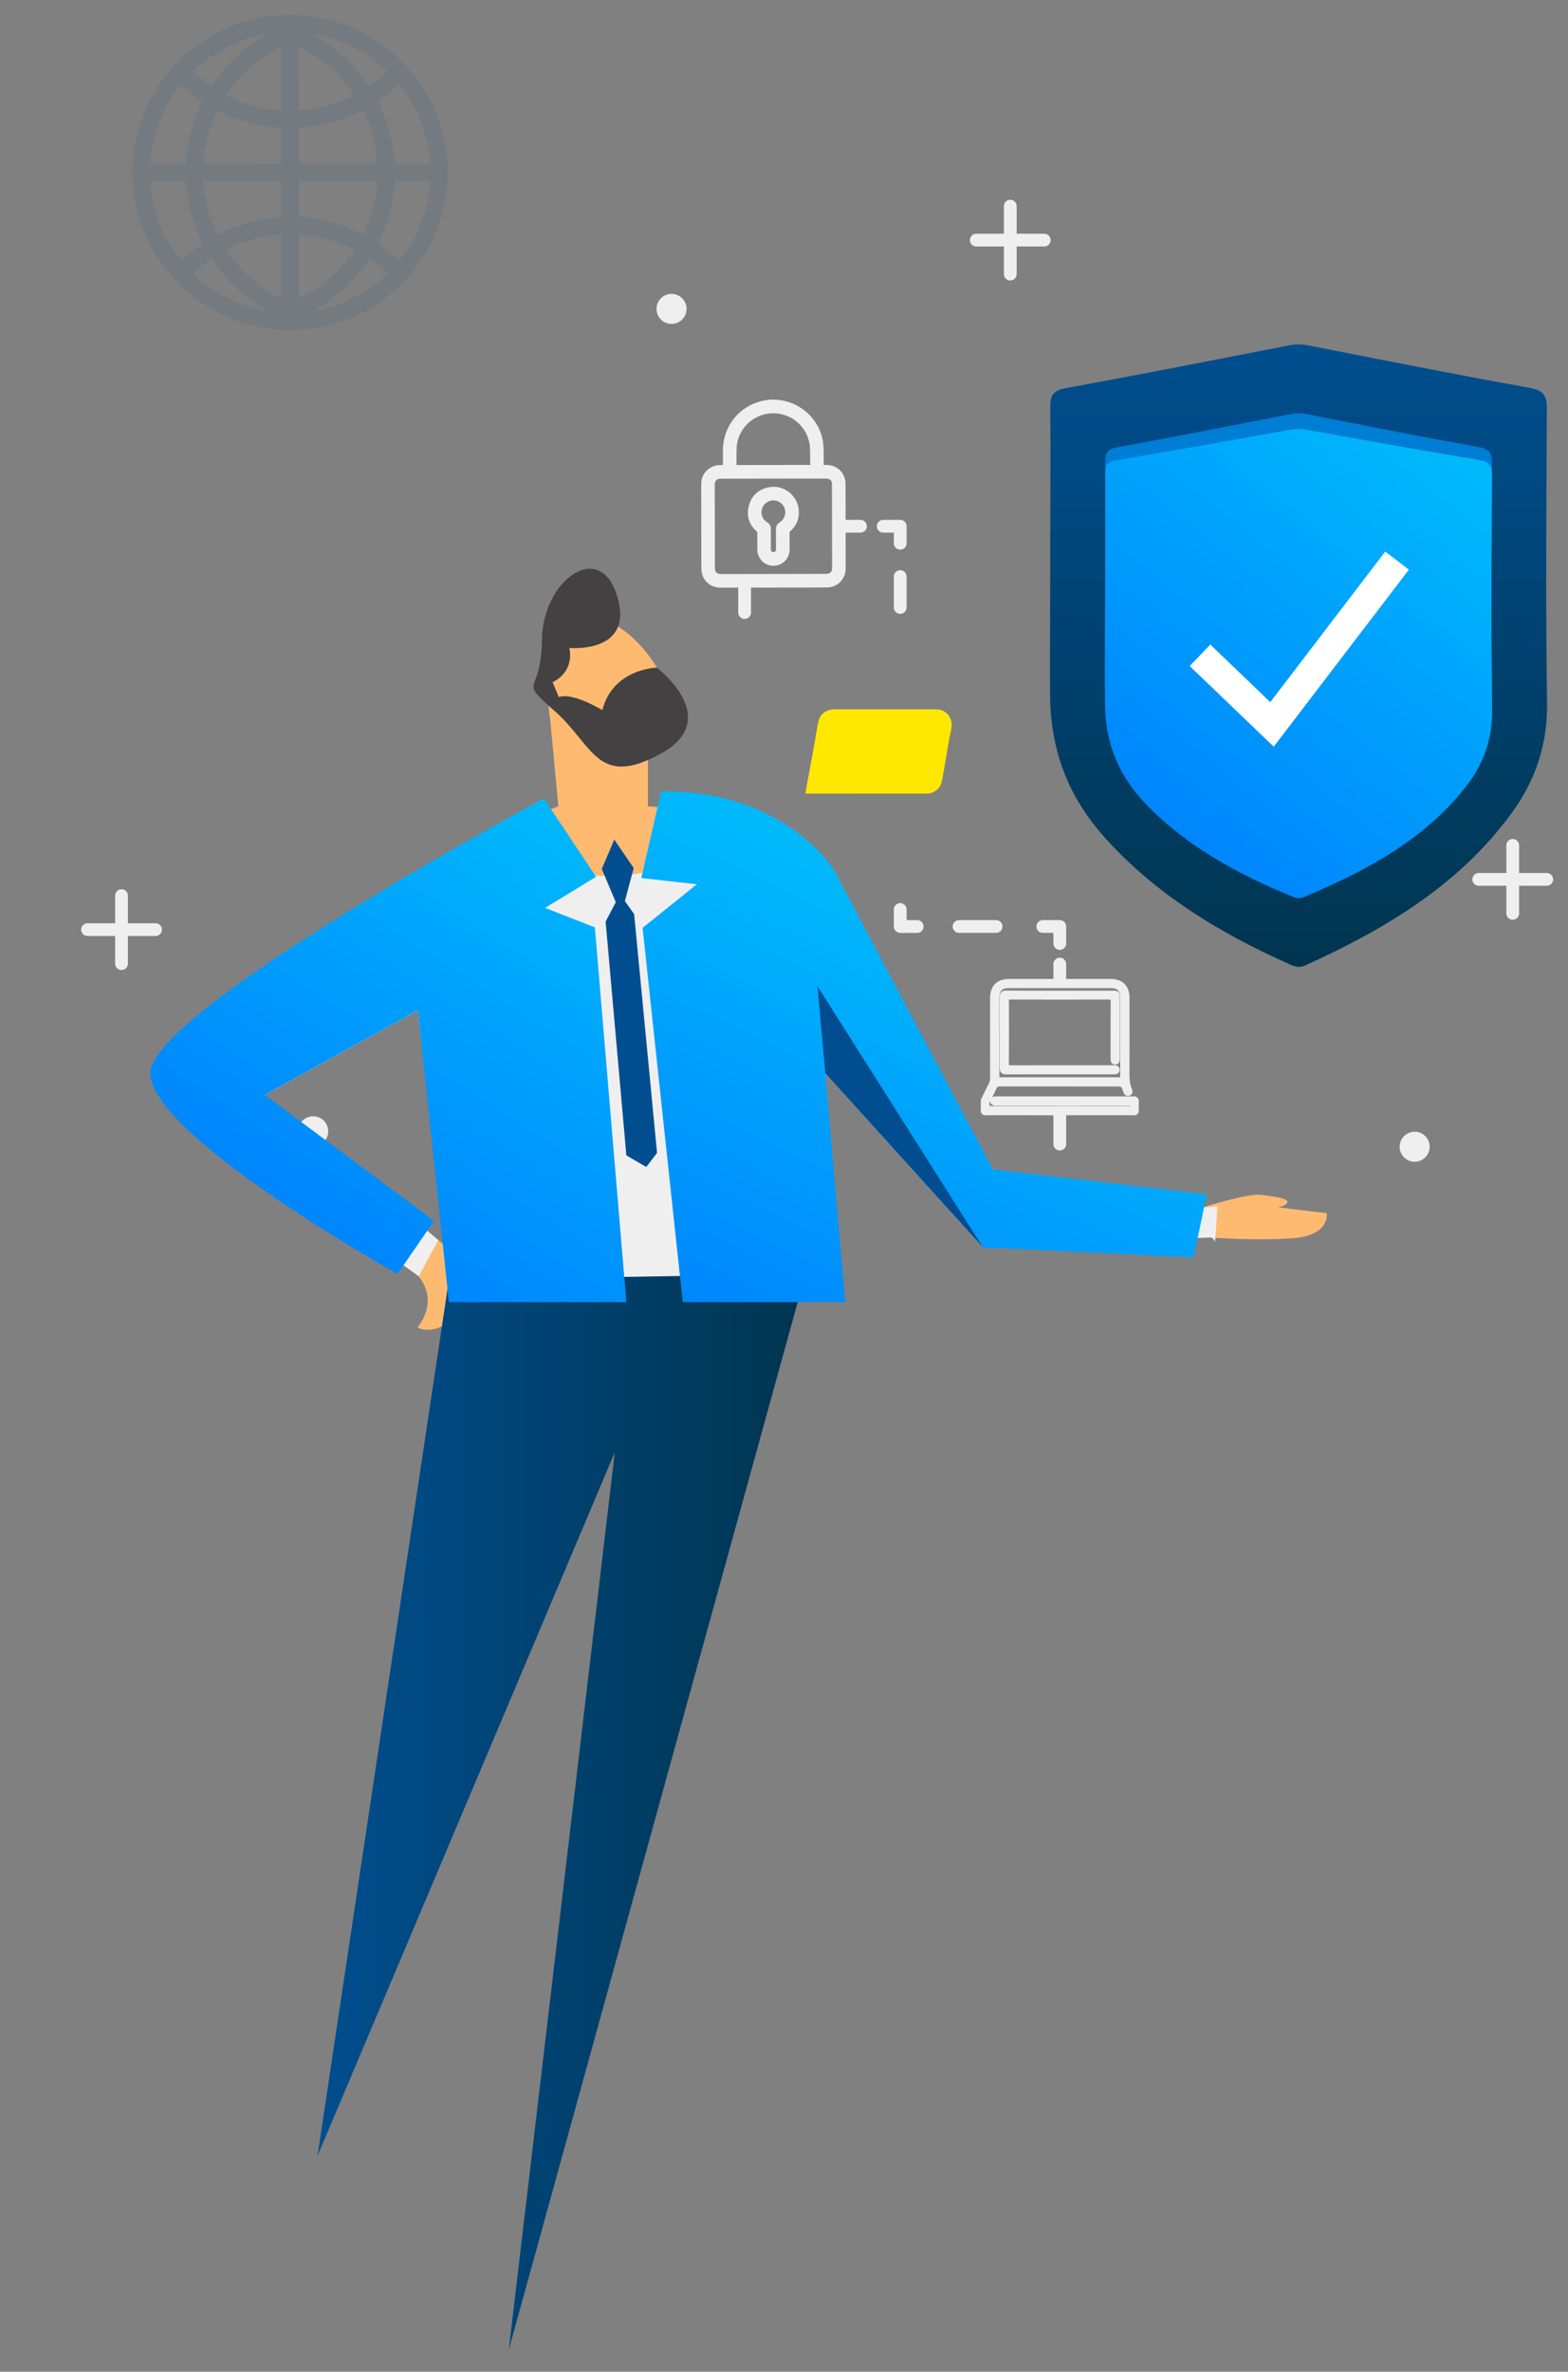 <?xml version="1.0" encoding="utf-8"?>
<svg width="254px" height="384px" viewBox="0 0 254 384" version="1.1" xmlns:xlink="http://www.w3.org/1999/xlink" xmlns="http://www.w3.org/2000/svg">
  <rect x="0" y="0" width="254" height="384" fill="#808080" stroke="none"/>
  <desc>Created with Lunacy</desc>
  <defs>
    <linearGradient x1="0.5" y1="3.60805666E-06" x2="0.5" y2="1" id="gradient_1">
      <stop offset="0" stop-color="#004E8F" />
      <stop offset="1" stop-color="#00354F" />
    </linearGradient>
    <linearGradient x1="0.178" y1="0.858" x2="0.768" y2="-0.035" id="gradient_2">
      <stop offset="0" stop-color="#0086FD" />
      <stop offset="1" stop-color="#00B9FB" />
    </linearGradient>
    <linearGradient x1="-7.498441E-07" y1="0.5" x2="1" y2="0.5" id="gradient_3">
      <stop offset="0" stop-color="#004E8F" />
      <stop offset="1" stop-color="#00354F" />
    </linearGradient>
    <linearGradient x1="0.424" y1="0.892" x2="0.933" y2="0.058" id="gradient_4">
      <stop offset="0" stop-color="#0086FD" />
      <stop offset="1" stop-color="#00B9FB" />
    </linearGradient>
    <linearGradient x1="0.185" y1="1.071" x2="0.596" y2="0.283" id="gradient_5">
      <stop offset="0" stop-color="#0086FD" />
      <stop offset="1" stop-color="#00B9FB" />
    </linearGradient>
  </defs>
  <g id="Group-118" transform="translate(2.41 2.41)">
    <path d="M57.682 0L57.682 26.123L0 26.123" transform="translate(60.526 91.77)" id="Stroke-1" fill="none" stroke="#EFEFEF" stroke-width="2.066" stroke-linecap="round" stroke-linejoin="round" stroke-dasharray="5,508508 5,508508" />
    <path d="M0 51.348L0 68.643L38.676 68.647L38.676 0" transform="translate(169.264 126.479)" id="Stroke-2" fill="none" stroke="#EFEFEF" stroke-width="2.066" stroke-linecap="round" stroke-linejoin="round" stroke-dasharray="5,508508 5,508508" />
    <path d="M0 0L2.754 0" transform="translate(134.228 82.798)" id="Stroke-3" fill="none" stroke="#EFEFEF" stroke-width="2.066" stroke-linecap="round" stroke-linejoin="round" />
    <path d="M0 0L2.754 0L2.754 2.753" transform="translate(140.661 82.798)" id="Stroke-4" fill="none" stroke="#EFEFEF" stroke-width="2.066" stroke-linecap="round" stroke-linejoin="round" />
    <path d="M0 0L0 28.313L0 51.21" transform="translate(143.416 90.941)" id="Stroke-5" fill="none" stroke="#EFEFEF" stroke-width="2.066" stroke-linecap="round" stroke-linejoin="round" stroke-dasharray="5,393518 5,393518" />
    <path d="M0 0L0 2.753L2.754 2.753" transform="translate(143.416 144.847)" id="Stroke-6" fill="none" stroke="#EFEFEF" stroke-width="2.066" stroke-linecap="round" stroke-linejoin="round" />
    <path d="M0 0L10.17 0" transform="translate(152.95 147.599)" id="Stroke-7" fill="none" stroke="#EFEFEF" stroke-width="2.066" stroke-linecap="round" stroke-linejoin="round" stroke-dasharray="6,779596 6,779596" />
    <path d="M0 0L2.754 0L2.754 2.753" transform="translate(166.509 147.599)" id="Stroke-8" fill="none" stroke="#EFEFEF" stroke-width="2.066" stroke-linecap="round" stroke-linejoin="round" />
    <path d="M0 0L0 2.753" transform="translate(169.264 153.681)" id="Stroke-9" fill="none" stroke="#EFEFEF" stroke-width="2.066" stroke-linecap="round" stroke-linejoin="round" />
    <path d="M44.363 8.326C48.673 13.034 51.062 19.072 51.069 25.494C51.076 34.047 46.829 41.994 39.704 46.752C37.083 48.503 34.189 49.738 31.151 50.419C30.644 50.533 30.13 50.622 29.616 50.706C29.515 50.721 29.417 50.746 29.316 50.76C28.08 50.944 26.826 51.038 25.559 51.039C24.728 51.04 23.901 50.996 23.08 50.916C23.017 50.91 22.953 50.907 22.889 50.9C22.161 50.823 21.441 50.709 20.723 50.571C20.562 50.54 20.399 50.512 20.238 50.478C19.61 50.344 18.993 50.18 18.379 50C18.178 49.943 17.977 49.889 17.778 49.825C17.182 49.635 16.597 49.416 16.017 49.182C15.814 49.1 15.612 49.023 15.412 48.936C14.823 48.682 14.248 48.401 13.683 48.104C13.522 48.02 13.363 47.937 13.205 47.85C12.604 47.519 12.016 47.161 11.441 46.78C11.349 46.719 11.254 46.657 11.162 46.593C10.544 46.173 9.945 45.727 9.365 45.252C9.334 45.227 9.305 45.202 9.275 45.178C8.398 44.455 7.561 43.676 6.782 42.834C6.735 42.783 6.713 42.718 6.676 42.661C2.55 38.133 0.007 32.138 8.35573e-06 25.546C-0.007 16.991 4.242 9.044 11.365 4.285C15.557 1.486 20.448 0.005 25.507 0L25.535 0C26.296 0 27.056 0.041 27.81 0.109C27.922 0.118 28.036 0.125 28.147 0.136C28.788 0.202 29.424 0.301 30.056 0.414C30.361 0.469 30.666 0.528 30.968 0.595C31.422 0.694 31.873 0.806 32.321 0.93C32.861 1.078 33.393 1.25 33.921 1.431C34.158 1.515 34.397 1.595 34.631 1.685C35.271 1.929 35.897 2.204 36.517 2.499C36.667 2.57 36.818 2.637 36.968 2.711C37.327 2.892 37.684 3.081 38.036 3.279C38.455 3.514 38.867 3.761 39.273 4.02C39.545 4.195 39.815 4.376 40.083 4.562C40.554 4.888 41.015 5.229 41.465 5.587C41.635 5.724 41.801 5.864 41.968 6.005C42.48 6.435 42.979 6.882 43.458 7.354C43.494 7.389 43.534 7.42 43.572 7.455C43.637 7.522 43.693 7.595 43.758 7.662C43.934 7.841 44.114 8.017 44.286 8.203C44.32 8.241 44.334 8.287 44.363 8.326ZM39.704 7.747C40.103 8.063 40.479 8.409 40.857 8.753C41.005 8.889 41.16 9.019 41.306 9.159C40.374 10.063 39.359 10.863 38.295 11.586C35.999 8.079 32.858 5.135 29.097 3.093C32.858 3.695 36.423 5.222 39.438 7.55C39.526 7.619 39.619 7.678 39.704 7.747ZM13.136 6.466C12.551 6.846 11.985 7.257 11.434 7.691C11.382 7.732 11.331 7.775 11.28 7.816C10.743 8.248 10.22 8.701 9.723 9.182C10.65 10.077 11.662 10.872 12.718 11.591C14.579 8.738 17.011 6.237 19.939 4.283C20.576 3.857 21.237 3.468 21.909 3.102C21.723 3.133 21.535 3.151 21.35 3.185C21.244 3.205 21.138 3.223 21.033 3.244C18.966 3.664 16.969 4.367 15.098 5.331L14.949 5.409C14.336 5.731 13.735 6.079 13.152 6.457C13.147 6.459 13.142 6.463 13.136 6.466ZM26.906 5.09C30.61 6.897 33.699 9.666 35.916 13.018C33.137 14.451 30.069 15.29 26.918 15.488L26.906 5.09ZM15.108 13.027C17.894 14.462 20.97 15.298 24.129 15.492L24.12 5.113C23.214 5.557 22.328 6.038 21.488 6.599C18.907 8.323 16.759 10.52 15.108 13.027ZM42.44 24.11L48.212 24.104C47.919 19.351 46.192 14.877 43.2 11.203C42.123 12.243 40.952 13.186 39.712 14.02C41.288 17.118 42.239 20.544 42.44 24.11ZM7.841 11.234C8.921 12.268 10.087 13.197 11.318 14.018C9.743 17.134 8.806 20.57 8.615 24.142L2.831 24.148C3.116 19.378 4.892 14.88 7.841 11.234ZM26.921 18.293L26.928 24.125L39.654 24.112C39.46 21.05 38.644 18.108 37.308 15.434C34.093 17.117 30.566 18.093 26.921 18.293ZM24.133 18.306L24.139 24.127L11.405 24.14C11.588 21.076 12.394 18.128 13.722 15.443C16.93 17.114 20.481 18.107 24.133 18.306ZM43.229 39.804C42.149 38.77 40.985 37.842 39.752 37.018C41.325 33.904 42.264 30.468 42.455 26.896L48.239 26.89C47.952 31.662 46.178 36.159 43.229 39.804ZM26.936 32.734L26.93 26.911L39.667 26.899C39.484 29.963 38.676 32.91 37.348 35.594C34.14 33.923 30.589 32.931 26.936 32.734ZM24.142 26.913L11.417 26.927C11.611 29.988 12.428 32.931 13.762 35.606C16.977 33.922 20.503 32.948 24.147 32.747L24.142 26.913ZM8.63 26.93L2.862 26.936C3.164 31.801 4.983 36.258 7.881 39.824C8.956 38.79 10.121 37.851 11.358 37.018C9.782 33.922 8.832 30.495 8.63 26.93ZM35.964 38.01C33.176 36.576 30.101 35.74 26.939 35.548L26.949 45.925C27.856 45.482 28.743 44.999 29.584 44.438C32.163 42.716 34.312 40.518 35.964 38.01ZM24.151 35.55L24.16 45.949C20.459 44.142 17.371 41.372 15.154 38.02C17.933 36.587 21 35.75 24.151 35.55ZM38.146 44.438C38.681 44.081 39.196 43.697 39.699 43.297C39.772 43.238 39.844 43.179 39.917 43.12C40.409 42.717 40.89 42.298 41.349 41.854C40.419 40.96 39.409 40.166 38.352 39.448C36.491 42.3 34.06 44.799 31.134 46.754L31.132 46.754C30.476 47.193 29.794 47.593 29.101 47.968C32.327 47.459 35.406 46.268 38.146 44.438ZM21.154 47.822C20.594 47.711 20.043 47.566 19.495 47.414C19.343 47.372 19.187 47.341 19.035 47.296C18.495 47.135 17.965 46.94 17.439 46.739C17.281 46.678 17.12 46.629 16.965 46.565C16.492 46.373 16.033 46.15 15.574 45.926C15.368 45.824 15.155 45.734 14.951 45.626C14.572 45.427 14.207 45.202 13.839 44.981C13.567 44.816 13.289 44.661 13.025 44.486C12.741 44.301 12.473 44.094 12.197 43.894C11.867 43.654 11.533 43.42 11.216 43.163C11.014 42.998 10.823 42.818 10.625 42.647C10.335 42.394 10.049 42.138 9.772 41.872C10.702 40.972 11.713 40.173 12.774 39.452C15.073 42.959 18.214 45.904 21.976 47.947C21.947 47.942 21.918 47.938 21.893 47.934C21.646 47.895 21.395 47.868 21.154 47.822Z" transform="translate(19.057 0)" id="Fill-10" fill="#004C8B" fill-opacity="0.1" fill-rule="evenodd" stroke="none" />
    <g id="Group-14" transform="translate(41.314 66.826)">
      <path d="M6.744 6.41L0 6.41L5.457 10.373L3.373 16.784L8.83 12.822L14.286 16.784L12.201 10.373L17.657 6.41L10.914 6.41L8.83 0L6.744 6.41Z" transform="translate(0.614 0.374)" id="Fill-12" fill="none" stroke="none" />
    </g>
    <g id="Group-17" transform="translate(41.314 151.473)">
      <path d="M8.828 3.962L3.371 0L5.457 6.41L0 10.374L6.744 10.374L8.828 16.783L10.913 10.374L17.657 10.374L12.201 6.41L14.284 0L8.828 3.962Z" transform="translate(0.581 0.332)" id="Fill-15" fill="none" stroke="none" />
    </g>
    <g id="Group-20" transform="translate(84.005 108.805)">
      <path d="M6.415 5.454L0 3.37L3.965 8.825L0 14.278L6.415 12.195L10.378 17.648L10.378 10.907L16.791 8.825L10.378 6.741L10.378 0L6.415 5.454Z" transform="translate(0.664 0.281)" id="Fill-18" fill="none" stroke="none" />
    </g>
    <g id="Group-23" transform="translate(0 108.805)">
      <path d="M6.415 6.741L0 8.823L6.415 10.907L6.415 17.648L10.378 12.194L16.793 14.277L12.827 8.823L16.793 3.37L10.378 5.453L6.415 0L6.415 6.741Z" transform="translate(0.019 0.248)" id="Fill-21" fill="none" stroke="none" />
    </g>
    <g id="Group-26" transform="translate(70.233 79.902)">
      <path d="M6.01 6.659L0 9.719L6.665 10.773L7.718 17.43L10.781 11.425L17.442 12.479L12.672 7.714L15.733 1.707L9.725 4.767L4.956 0L6.01 6.659Z" transform="translate(0.651 0.451)" id="Fill-24" fill="none" stroke="none" />
    </g>
    <g id="Group-29" transform="translate(13.083 137.709)">
      <path d="M6.661 6.006L0 4.952L4.77 9.718L1.709 15.724L7.717 12.664L12.487 17.431L11.431 10.774L17.441 7.712L10.778 6.659L9.725 0L6.661 6.006Z" transform="translate(0.072 0.295)" id="Fill-27" fill="none" stroke="none" />
    </g>
    <g id="Group-32" transform="translate(70.233 137.709)">
      <path d="M6.661 6.658L0 7.711L6.01 10.771L4.955 17.43L9.725 12.662L15.733 15.723L12.672 9.717L17.44 4.95L10.778 6.004L7.717 0L6.661 6.658Z" transform="translate(0.627 0.32)" id="Fill-30" fill="none" stroke="none" />
    </g>
    <g id="Group-35" transform="translate(13.083 79.902)">
      <path d="M7.717 4.765L1.706 1.706L4.767 7.712L0 12.479L6.661 11.423L9.722 17.43L10.777 10.772L17.439 9.717L11.429 6.658L12.484 0L7.717 4.765Z" transform="translate(0.098 0.428)" id="Fill-33" fill="none" stroke="none" />
    </g>
    <g id="Group-57" transform="translate(110.859 62.009)">
      <path d="M19.945 10.575L19.157 10.575L19.157 10.356C19.156 10.069 19.157 9.783 19.159 9.496C19.161 8.941 19.164 8.386 19.146 7.835C19.132 7.308 19.094 6.782 18.995 6.268C18.217 2.165 14.123 -0.623 10 0.12C6.201 0.806 3.518 4.018 3.523 7.869C3.523 8.713 3.525 9.552 3.525 10.389L3.525 10.601C3.436 10.601 3.349 10.601 3.264 10.601C3.098 10.601 2.939 10.602 2.782 10.601C2.365 10.592 1.958 10.658 1.584 10.844C0.538 11.358 0 12.198 0 13.361C0.003 17.916 0.01 22.471 0.023 27.025C0.023 27.243 0.048 27.476 0.1 27.688C0.395 28.932 1.478 29.759 2.801 29.755C6.392 29.752 9.992 29.747 13.581 29.741C15.713 29.736 17.843 29.735 19.973 29.728C21.533 29.722 22.718 28.542 22.718 26.991C22.712 22.437 22.705 17.874 22.698 13.314C22.692 11.747 21.512 10.577 19.945 10.575ZM17.643 10.492C17.641 10.515 17.638 10.541 17.638 10.572C13.432 10.575 9.245 10.584 5.054 10.59C5.047 10.55 5.036 10.514 5.035 10.478C5.035 10.184 5.033 9.89 5.03 9.596L5.03 9.596C5.024 8.875 5.018 8.152 5.054 7.433C5.193 4.567 7.356 2.139 10.186 1.626C13.479 1.033 16.633 3.043 17.445 6.279C17.562 6.751 17.617 7.243 17.634 7.729C17.657 8.338 17.654 8.948 17.65 9.556L17.65 9.557C17.648 9.843 17.647 10.128 17.648 10.413C17.649 10.441 17.646 10.465 17.643 10.492ZM11.334 12.1C8.493 12.108 5.646 12.109 2.801 12.114C1.992 12.114 1.508 12.605 1.508 13.412C1.516 17.919 1.522 22.427 1.529 26.932C1.53 27.762 2.017 28.243 2.853 28.243C8.5 28.232 14.145 28.224 19.794 28.213C19.867 28.213 19.939 28.213 20.011 28.21C20.695 28.2 21.208 27.69 21.208 27.01C21.2 22.432 21.193 17.854 21.182 13.277C21.182 12.811 20.971 12.439 20.549 12.234C20.348 12.136 20.099 12.093 19.869 12.093C18.005 12.09 16.14 12.093 14.276 12.096L14.276 12.096C13.295 12.098 12.314 12.099 11.334 12.1Z" transform="translate(0.661 0.629)" id="Fill-39" fill="#EFEFEF" fill-rule="evenodd" stroke="none" />
      <path d="M19.945 10.575L19.157 10.575L19.157 10.356C19.156 10.069 19.157 9.783 19.159 9.496C19.161 8.941 19.164 8.386 19.146 7.835C19.132 7.308 19.094 6.782 18.995 6.268C18.217 2.165 14.123 -0.623 10 0.12C6.201 0.806 3.518 4.018 3.523 7.869C3.523 8.713 3.525 9.552 3.525 10.389L3.525 10.601C3.436 10.601 3.349 10.601 3.264 10.601C3.098 10.601 2.939 10.602 2.782 10.601C2.365 10.592 1.958 10.658 1.584 10.844C0.538 11.358 0 12.198 0 13.361C0.003 17.916 0.01 22.471 0.023 27.025C0.023 27.243 0.048 27.476 0.1 27.688C0.395 28.932 1.478 29.759 2.801 29.755C6.392 29.752 9.992 29.747 13.581 29.741C15.713 29.736 17.843 29.735 19.973 29.728C21.533 29.722 22.718 28.542 22.718 26.991C22.712 22.437 22.705 17.874 22.698 13.314C22.692 11.747 21.512 10.577 19.945 10.575ZM17.643 10.492C17.641 10.515 17.638 10.541 17.638 10.572C13.432 10.575 9.245 10.584 5.054 10.59C5.047 10.55 5.036 10.514 5.035 10.478C5.035 10.184 5.033 9.89 5.03 9.596L5.03 9.596C5.024 8.875 5.018 8.152 5.054 7.433C5.193 4.567 7.356 2.139 10.186 1.626C13.479 1.033 16.633 3.043 17.445 6.279C17.562 6.751 17.617 7.243 17.634 7.729C17.657 8.338 17.654 8.948 17.65 9.556L17.65 9.557C17.648 9.843 17.647 10.128 17.648 10.413C17.649 10.441 17.646 10.465 17.643 10.492ZM11.334 12.1C8.493 12.108 5.646 12.109 2.801 12.114C1.992 12.114 1.508 12.605 1.508 13.412C1.516 17.919 1.522 22.427 1.529 26.932C1.53 27.762 2.017 28.243 2.853 28.243C8.5 28.232 14.145 28.224 19.794 28.213C19.867 28.213 19.939 28.213 20.011 28.21C20.695 28.2 21.208 27.69 21.208 27.01C21.2 22.432 21.193 17.854 21.182 13.277C21.182 12.811 20.971 12.439 20.549 12.234C20.348 12.136 20.099 12.093 19.869 12.093C18.005 12.09 16.14 12.093 14.276 12.096L14.276 12.096C13.295 12.098 12.314 12.099 11.334 12.1Z" transform="translate(0.661 0.629)" id="Stroke-41" fill="none" fill-rule="evenodd" stroke="#EFEFEF" stroke-width="0.689" />
      <path d="M1.528 8.198C1.527 8.3 1.527 8.403 1.527 8.506C1.529 8.708 1.529 8.911 1.528 9.114C1.528 9.352 1.528 9.591 1.531 9.831C1.551 11.301 2.859 12.354 4.286 12.051C5.335 11.827 6.067 10.909 6.07 9.808C6.073 9.133 6.07 8.459 6.067 7.786C6.066 7.516 6.065 7.247 6.064 6.977C6.064 6.861 6.094 6.782 6.189 6.7C7.249 5.794 7.708 4.648 7.535 3.265C7.274 1.191 5.263 -0.309 3.211 0.055C1.628 0.339 0.56 1.264 0.147 2.813C-0.264 4.352 0.199 5.671 1.407 6.723C1.466 6.781 1.517 6.88 1.52 6.963C1.529 7.376 1.528 7.787 1.528 8.198ZM3.039 9.82L3.039 8.098C3.039 7.92 3.038 7.742 3.037 7.565C3.034 7.21 3.031 6.855 3.039 6.502C3.046 6.144 2.904 5.897 2.6 5.709C1.687 5.153 1.299 4.051 1.647 3.041C1.987 2.05 2.98 1.423 4.03 1.527C4.977 1.628 5.784 2.337 5.999 3.258C6.224 4.206 5.832 5.184 5.008 5.696C4.684 5.897 4.545 6.156 4.551 6.532C4.562 7.623 4.562 8.709 4.558 9.794C4.555 10.332 4.097 10.7 3.599 10.562C3.268 10.47 3.046 10.18 3.039 9.82Z" transform="translate(8.223 14.737)" id="Fill-43" fill="#EFEFEF" fill-rule="evenodd" stroke="none" />
      <path d="M1.528 8.198C1.527 8.3 1.527 8.403 1.527 8.506C1.529 8.708 1.529 8.911 1.528 9.114C1.528 9.352 1.528 9.591 1.531 9.831C1.551 11.301 2.859 12.354 4.286 12.051C5.335 11.827 6.067 10.909 6.07 9.808C6.073 9.133 6.07 8.459 6.067 7.786C6.066 7.516 6.065 7.247 6.064 6.977C6.064 6.861 6.094 6.782 6.189 6.7C7.249 5.794 7.708 4.648 7.535 3.265C7.274 1.191 5.263 -0.309 3.211 0.055C1.628 0.339 0.56 1.264 0.147 2.813C-0.264 4.352 0.199 5.671 1.407 6.723C1.466 6.781 1.517 6.88 1.52 6.963C1.529 7.376 1.528 7.787 1.528 8.198ZM3.039 9.82L3.039 8.098C3.039 7.92 3.038 7.742 3.037 7.565C3.034 7.21 3.031 6.855 3.039 6.502C3.046 6.144 2.904 5.897 2.6 5.709C1.687 5.153 1.299 4.051 1.647 3.041C1.987 2.05 2.98 1.423 4.03 1.527C4.977 1.628 5.784 2.337 5.999 3.258C6.224 4.206 5.832 5.184 5.008 5.696C4.684 5.897 4.545 6.156 4.551 6.532C4.562 7.623 4.562 8.709 4.558 9.794C4.555 10.332 4.097 10.7 3.599 10.562C3.268 10.47 3.046 10.18 3.039 9.82Z" transform="translate(8.223 14.737)" id="Stroke-45" fill="none" fill-rule="evenodd" stroke="#EFEFEF" stroke-width="0.689" />
      <path d="M24.9 21.121C24.898 20.514 24.898 19.906 24.898 19.3C24.754 18.981 24.49 18.998 24.235 19.014C24.179 19.017 24.123 19.02 24.069 19.02C17.653 19.016 11.233 19.016 4.814 19.016C4.011 19.016 3.208 19.016 2.406 19.016C2.374 19.016 2.342 19.016 2.31 19.016C2.193 19.015 2.077 19.014 1.961 19.025C1.712 19.049 1.52 19.177 1.527 19.439C1.533 19.702 1.728 19.818 1.982 19.828C2.107 19.834 2.233 19.833 2.359 19.833C2.382 19.833 2.404 19.833 2.427 19.833L11.394 19.833C12.332 19.833 13.271 19.833 14.209 19.834C17.336 19.834 20.463 19.835 23.59 19.828C23.97 19.826 24.213 19.878 24.134 20.333C24.075 20.664 23.861 20.627 23.668 20.595C23.613 20.585 23.559 20.576 23.511 20.576C17.311 20.584 11.11 20.584 4.909 20.584C3.814 20.584 2.719 20.584 1.624 20.584C0.75 20.584 0.552 20.317 0.804 19.46C0.84 19.338 0.905 19.223 0.963 19.108C1.27 18.493 1.609 17.892 1.873 17.261C2.052 16.831 2.307 16.715 2.758 16.715C7.798 16.727 12.838 16.726 17.877 16.726C19.094 16.725 20.31 16.725 21.527 16.725L21.531 16.725C22.668 16.725 22.671 16.725 23.064 17.817C23.159 18.082 23.271 18.335 23.601 18.235C23.972 18.122 23.921 17.827 23.802 17.552C23.413 16.642 23.385 15.69 23.39 14.717C23.403 11.743 23.401 8.768 23.398 5.794C23.398 4.779 23.397 3.764 23.397 2.748C23.397 0.957 22.443 0.002 20.649 0.002C15.192 -0.001 9.734 -0.001 4.276 0.002C2.452 0.002 1.502 0.955 1.502 2.781L1.502 2.782C1.501 7.106 1.5 11.429 1.506 15.751C1.507 16.095 1.44 16.4 1.281 16.709C0.841 17.567 0.428 18.435 0.001 19.3C0.001 19.907 0.001 20.514 0 21.121C0.12 21.41 0.353 21.395 0.578 21.38C0.627 21.377 0.676 21.373 0.723 21.373C3.058 21.378 5.394 21.378 7.73 21.378C8.155 21.378 8.58 21.378 9.004 21.378C9.78 21.378 10.555 21.378 11.331 21.378C15.595 21.378 19.858 21.378 24.12 21.373C24.174 21.373 24.23 21.378 24.287 21.382C24.522 21.402 24.767 21.422 24.9 21.121ZM14.783 15.912C14.006 15.913 13.229 15.913 12.451 15.913C11.674 15.913 10.896 15.913 10.118 15.912C7.72 15.911 5.323 15.909 2.925 15.922C2.486 15.925 2.317 15.843 2.32 15.353C2.333 12.427 2.333 9.501 2.332 6.575C2.332 5.252 2.332 3.928 2.333 2.604C2.334 1.394 2.937 0.796 4.154 0.796C9.687 0.794 15.22 0.794 20.752 0.796C21.973 0.796 22.566 1.385 22.566 2.604C22.567 3.977 22.567 5.35 22.567 6.723C22.566 9.6 22.566 12.476 22.579 15.353C22.581 15.842 22.413 15.925 21.974 15.922C19.577 15.909 17.18 15.911 14.783 15.912Z" transform="translate(45.955 94.426)" id="Fill-47" fill="#EFEFEF" fill-rule="evenodd" stroke="none" />
      <path d="M24.9 21.121C24.898 20.514 24.898 19.906 24.898 19.3C24.754 18.981 24.49 18.998 24.235 19.014C24.179 19.017 24.123 19.02 24.069 19.02C17.653 19.016 11.233 19.016 4.814 19.016C4.011 19.016 3.208 19.016 2.406 19.016C2.374 19.016 2.342 19.016 2.31 19.016C2.193 19.015 2.077 19.014 1.961 19.025C1.712 19.049 1.52 19.177 1.527 19.439C1.533 19.702 1.728 19.818 1.982 19.828C2.107 19.834 2.233 19.833 2.359 19.833C2.382 19.833 2.404 19.833 2.427 19.833L11.394 19.833C12.332 19.833 13.271 19.833 14.209 19.834C17.336 19.834 20.463 19.835 23.59 19.828C23.97 19.826 24.213 19.878 24.134 20.333C24.075 20.664 23.861 20.627 23.668 20.595C23.613 20.585 23.559 20.576 23.511 20.576C17.311 20.584 11.11 20.584 4.909 20.584C3.814 20.584 2.719 20.584 1.624 20.584C0.75 20.584 0.552 20.317 0.804 19.46C0.84 19.338 0.905 19.223 0.963 19.108C1.27 18.493 1.609 17.892 1.873 17.261C2.052 16.831 2.307 16.715 2.758 16.715C7.798 16.727 12.838 16.726 17.877 16.726C19.094 16.725 20.31 16.725 21.527 16.725L21.531 16.725C22.668 16.725 22.671 16.725 23.064 17.817C23.159 18.082 23.271 18.335 23.601 18.235C23.972 18.122 23.921 17.827 23.802 17.552C23.413 16.642 23.385 15.69 23.39 14.717C23.403 11.743 23.401 8.768 23.398 5.794C23.398 4.779 23.397 3.764 23.397 2.748C23.397 0.957 22.443 0.002 20.649 0.002C15.192 -0.001 9.734 -0.001 4.276 0.002C2.452 0.002 1.502 0.955 1.502 2.781L1.502 2.782C1.501 7.106 1.5 11.429 1.506 15.751C1.507 16.095 1.44 16.4 1.281 16.709C0.841 17.567 0.428 18.435 0.001 19.3C0.001 19.907 0.001 20.514 0 21.121C0.12 21.41 0.353 21.395 0.578 21.38C0.627 21.377 0.676 21.373 0.723 21.373C3.058 21.378 5.394 21.378 7.73 21.378C8.155 21.378 8.58 21.378 9.004 21.378C9.78 21.378 10.555 21.378 11.331 21.378C15.595 21.378 19.858 21.378 24.12 21.373C24.174 21.373 24.23 21.378 24.287 21.382C24.522 21.402 24.767 21.422 24.9 21.121ZM14.783 15.912C14.006 15.913 13.229 15.913 12.451 15.913C11.674 15.913 10.896 15.913 10.118 15.912C7.72 15.911 5.323 15.909 2.925 15.922C2.486 15.925 2.317 15.843 2.32 15.353C2.333 12.427 2.333 9.501 2.332 6.575C2.332 5.252 2.332 3.928 2.333 2.604C2.334 1.394 2.937 0.796 4.154 0.796C9.687 0.794 15.22 0.794 20.752 0.796C21.973 0.796 22.566 1.385 22.566 2.604C22.567 3.977 22.567 5.35 22.567 6.723C22.566 9.6 22.566 12.476 22.579 15.353C22.581 15.842 22.413 15.925 21.974 15.922C19.577 15.909 17.18 15.911 14.783 15.912Z" transform="translate(45.955 94.426)" id="Stroke-49" fill="none" fill-rule="evenodd" stroke="#EFEFEF" stroke-width="0.689" />
      <path d="M9.386 0.008C12.244 0.008 15.104 0.007 17.961 0.008C18.708 0.008 18.759 0.059 18.759 0.791C18.761 4.038 18.761 7.285 18.759 10.532C18.759 10.698 18.761 10.869 18.724 11.029C18.681 11.208 18.54 11.306 18.351 11.301C18.164 11.297 18.025 11.198 17.994 11.013C17.963 10.832 17.961 10.644 17.961 10.459C17.958 7.417 17.952 4.373 17.967 1.33C17.97 0.908 17.874 0.755 17.417 0.757C12.072 0.774 6.726 0.774 1.379 0.757C0.901 0.755 0.797 0.908 0.799 1.356C0.817 4.733 0.819 8.11 0.797 11.487C0.793 11.987 0.94 12.102 1.423 12.1C6.824 12.084 12.227 12.09 17.629 12.09C17.777 12.09 17.925 12.091 18.074 12.09C18.378 12.088 18.739 12.072 18.736 12.484C18.735 12.897 18.372 12.875 18.069 12.875C12.278 12.875 6.486 12.872 0.693 12.882C0.194 12.882 -0.002 12.711 1.61235e-05 12.201C0.012 8.36 0.012 4.519 1.61235e-05 0.678C-0.002 0.167 0.198 -0.003 0.698 3.28169e-05C3.594 0.014 6.49 0.008 9.386 0.008" transform="translate(49.021 96.31)" id="Fill-51" fill="#EFEFEF" stroke="none" />
      <path d="M9.386 0.008C12.244 0.008 15.104 0.007 17.961 0.008C18.708 0.008 18.759 0.059 18.759 0.791C18.761 4.038 18.761 7.285 18.759 10.532C18.759 10.698 18.761 10.869 18.724 11.029C18.681 11.208 18.54 11.306 18.351 11.301C18.164 11.297 18.025 11.198 17.994 11.013C17.963 10.832 17.961 10.644 17.961 10.459C17.958 7.417 17.952 4.373 17.967 1.33C17.97 0.908 17.874 0.755 17.417 0.757C12.072 0.774 6.726 0.774 1.379 0.757C0.901 0.755 0.797 0.908 0.799 1.356C0.817 4.733 0.819 8.11 0.797 11.487C0.793 11.987 0.94 12.102 1.423 12.1C6.824 12.084 12.227 12.09 17.629 12.09C17.777 12.09 17.925 12.091 18.074 12.09C18.378 12.088 18.739 12.072 18.736 12.484C18.735 12.897 18.372 12.875 18.069 12.875C12.278 12.875 6.486 12.872 0.693 12.882C0.194 12.882 -0.002 12.711 1.61235e-05 12.201C0.012 8.36 0.012 4.519 1.61235e-05 0.678C-0.002 0.167 0.198 -0.003 0.698 3.28169e-05C3.594 0.014 6.49 0.008 9.386 0.008Z" transform="translate(49.021 96.31)" id="Stroke-53" fill="none" stroke="#EFEFEF" stroke-width="0.689" />
      <path d="M21.461 0.041C22.906 0.135 23.979 1.575 23.625 3.185C23.198 5.123 22.913 7.092 22.567 9.047C22.414 9.909 22.273 10.773 22.103 11.631C21.871 12.803 20.861 13.66 19.692 13.661C13.218 13.667 6.744 13.664 0.271 13.662C0.18 13.662 0.09 13.642 0 13.631C0.107 12.991 0.198 12.347 0.327 11.711C0.545 10.641 0.731 9.565 0.927 8.493C1.14 7.331 1.368 6.171 1.553 5.003C1.681 4.196 1.827 3.39 1.979 2.587C2.099 1.947 2.214 1.303 2.7 0.802C3.322 0.164 4.112 0.005 4.951 0.003C10.164 -0.002 15.376 -0.002 20.589 0.007C20.905 0.007 21.203 0.025 21.461 0.041" transform="translate(17.207 50.413)" id="Fill-55" fill="#FFE800" stroke="none" />
    </g>
    <g id="Group-60" transform="translate(125.318 106.053)">
      <path d="M8.506 0C7.695 0.003 6.883 0.003 6.072 0.003L6.072 0.003C4.865 0.001 3.658 0 2.452 0.012L2.452 0.012C1.548 0.021 0.861 0.466 0.376 1.224L0.376 1.224C0.06 1.718 0.002 2.277 0.002 2.844L0.002 2.844C-0.001 7.571 -0.001 12.3 0.003 17.028L0.003 17.028C0.003 17.314 0.034 17.602 0.08 17.885L0.08 17.885C0.227 18.796 1.062 19.615 1.964 19.754L1.964 19.754C2.073 19.717 2.182 19.681 2.251 19.818L2.251 19.818C2.35 19.863 2.45 19.872 2.552 19.831L2.552 19.831C2.66 19.191 2.75 18.546 2.879 17.911L2.879 17.911C3.098 16.841 3.284 15.764 3.48 14.692L3.48 14.692C3.693 13.53 3.921 12.371 4.106 11.202L4.106 11.202C4.234 10.396 4.379 9.591 4.531 8.786L4.531 8.786C4.652 8.146 4.767 7.502 5.252 7.002L5.252 7.002C5.874 6.363 6.664 6.204 7.503 6.203L7.503 6.203C12.716 6.197 17.929 6.197 23.142 6.207L23.142 6.207C23.458 6.207 23.621 6.199 23.62 5.828L23.62 5.828C23.621 5.327 23.62 5.101 23.62 4.793L23.62 4.793C23.617 4.23 23.385 3.755 23.025 3.34L23.025 3.34C22.483 2.711 21.776 2.487 20.96 2.49L20.96 2.49C19.393 2.495 17.828 2.495 16.262 2.495L16.262 2.495C14.749 2.495 13.235 2.495 11.721 2.498L11.721 2.498C11.382 2.499 11.128 2.402 10.89 2.154L10.89 2.154C10.264 1.502 9.614 0.874 8.976 0.233L8.976 0.233C8.844 0.1 8.718 0 8.508 0L8.508 0C8.507 0 8.506 0 8.506 0" transform="translate(0.194 0.169)" id="Fill-58" fill="none" stroke="none" />
    </g>
    <g id="Group-83" transform="translate(11.6 30.655)">
      <path d="M4.87 2.433C4.87 3.776 3.779 4.866 2.435 4.866C1.091 4.866 0 3.776 0 2.433C0 1.089 1.091 0 2.435 0C3.779 0 4.87 1.089 4.87 2.433" transform="translate(212.717 150.169)" id="Fill-61" fill="#EFEFEF" stroke="none" />
      <path d="M4.87 2.433C4.87 3.776 3.779 4.866 2.435 4.866C1.091 4.866 0 3.776 0 2.433C0 1.089 1.091 0 2.435 0C3.779 0 4.87 1.089 4.87 2.433" transform="translate(92.335 14.517)" id="Fill-63" fill="#EFEFEF" stroke="none" />
      <path d="M4.87 2.433C4.87 3.775 3.779 4.865 2.435 4.865C1.091 4.865 0 3.775 0 2.433C0 1.089 1.091 0 2.435 0C3.779 0 4.87 1.089 4.87 2.433" transform="translate(34.286 147.671)" id="Fill-65" fill="#EFEFEF" stroke="none" />
      <path d="M0 0L0 11.011" transform="translate(192.055 109.314)" id="Stroke-67" fill="none" stroke="#EFEFEF" stroke-width="2.066" stroke-linecap="round" stroke-linejoin="round" />
      <path d="M11.017 0L0 0" transform="translate(186.547 114.82)" id="Stroke-69" fill="none" stroke="#EFEFEF" stroke-width="2.066" stroke-linecap="round" stroke-linejoin="round" />
      <path d="M0 0L0 11.011" transform="translate(5.676 111.945)" id="Stroke-71" fill="none" stroke="#EFEFEF" stroke-width="2.066" stroke-linecap="round" stroke-linejoin="round" />
      <path d="M11.017 0L0 0" transform="translate(0.167 117.45)" id="Stroke-73" fill="none" stroke="#EFEFEF" stroke-width="2.066" stroke-linecap="round" stroke-linejoin="round" />
      <path d="M0 0L0 11.011" transform="translate(149.643 0.307)" id="Stroke-75" fill="none" stroke="#EFEFEF" stroke-width="2.066" stroke-linecap="round" stroke-linejoin="round" />
      <path d="M11.017 0L0 0" transform="translate(144.135 5.812)" id="Stroke-77" fill="none" stroke="#EFEFEF" stroke-width="2.066" stroke-linecap="round" stroke-linejoin="round" />
      <path d="M0 0L0 11.011" transform="translate(231.039 103.809)" id="Stroke-79" fill="none" stroke="#EFEFEF" stroke-width="2.066" stroke-linecap="round" stroke-linejoin="round" />
      <path d="M11.017 0L0 0" transform="translate(225.53 109.314)" id="Stroke-81" fill="none" stroke="#EFEFEF" stroke-width="2.066" stroke-linecap="round" stroke-linejoin="round" />
    </g>
    <g id="Group-86" transform="translate(167.321 53.062)">
      <path d="M38.623 0.165C26.597 2.515 14.573 4.867 2.517 7.081L2.517 7.081C0.549 7.443 0.024 8.2 0.047 10.126L0.047 10.126C0.151 18.602 -0.046 49.503 0.01 56.632L0.01 56.632C0.08 65.907 3.036 73.362 8.983 79.954L8.983 79.954C17.281 89.153 27.659 95.371 38.853 100.374L38.853 100.374C39.709 100.758 40.45 100.95 41.382 100.524L41.382 100.524C54.306 94.646 66.322 87.511 74.866 75.759L74.866 75.759C78.692 70.502 80.623 64.672 80.522 57.975L80.522 57.975C80.275 42.143 80.405 26.302 80.489 10.463L80.489 10.463C80.501 8.301 79.99 7.432 77.687 7.018L77.687 7.018C65.737 4.869 53.826 2.5 41.913 0.165L41.913 0.165C41.35 0.055 40.809 0 40.268 0L40.268 0C39.727 0 39.185 0.055 38.623 0.165" transform="translate(0.355 0.303)" id="Fill-84" fill="url(#gradient_1)" stroke="none" />
    </g>
    <path d="M60.514 5.467C51.205 3.793 41.928 1.948 32.646 0.128C31.772 -0.043 30.961 -0.043 30.085 0.128C20.718 1.959 11.351 3.791 1.96 5.515C0.428 5.798 0.019 6.387 0.037 7.888C0.118 14.491 -0.035 38.56 0.008 44.114C0.062 51.338 2.365 57.144 6.997 62.279C13.46 69.444 21.545 74.288 30.265 78.186C30.931 78.484 31.507 78.634 32.234 78.303C42.301 73.724 51.662 68.166 58.316 59.012C61.297 54.917 62.801 50.375 62.721 45.16C62.53 32.827 62.63 20.488 62.695 8.15C62.705 6.466 62.308 5.789 60.514 5.467Z" transform="translate(176.577 64.503)" id="Fill-87" fill="#007DD5" stroke="none" />
    <g id="Group-91" transform="translate(176.273 66.812)">
      <path d="M1.96 5.044C0.428 5.303 0.019 5.843 0.037 7.215C0.118 13.256 -0.035 39.417 0.008 44.497C0.062 51.106 2.365 56.418 6.998 61.114C13.46 67.67 21.545 72.101 30.265 75.666C30.932 75.94 31.507 76.077 32.233 75.774C42.301 71.585 51.661 66.501 58.316 58.126C61.297 54.381 62.802 50.226 62.721 45.455C62.53 34.172 62.63 18.742 62.695 7.455C62.705 5.914 62.308 5.296 60.514 5C51.206 3.469 41.928 1.78 32.647 0.116C32.209 0.039 31.788 0 31.366 0C30.945 0 30.523 0.039 30.085 0.116C20.718 1.792 11.351 3.468 1.96 5.044Z" transform="translate(0.304 0.236)" id="Fill-89" fill="url(#gradient_2)" stroke="none" />
    </g>
    <g id="Group-98" transform="translate(23.411 88.16)">
      <path d="M0 15.331L11.663 26.519L31.92 0" transform="translate(168.567 0.198)" id="Stroke-92" fill="none" stroke="#FFFFFF" stroke-width="4.82" />
      <path d="M49.532 107.397C48.021 117.364 41.057 115.411 41.389 114.973C44.971 110.241 41.389 106.649 41.389 106.649C41.389 106.649 10.955 84.633 3.702 79.8C-3.551 74.967 2.09 69.06 2.09 69.06C2.09 69.06 40.774 43.822 47.758 38.989C54.742 34.156 64.146 30.666 64.146 30.666L62.802 16.437C62.802 16.437 60.922 5.697 65.488 1.401C70.055 -2.895 78.652 3.28 81.875 11.872C85.099 20.464 78.652 21.538 78.652 21.538L78.652 30.666C78.652 30.666 102.023 31.74 108.202 44.359C114.381 56.978 134.539 89.466 134.539 89.466C134.539 89.466 161.94 95.91 168.387 95.642C168.387 95.642 175.912 93.28 177.886 93.562C179.859 93.843 183.244 94.126 181.975 95.112C180.705 96.099 178.168 95.253 178.168 95.253C178.168 95.253 186.911 96.381 188.603 96.521C188.603 96.521 189.308 100.186 182.962 100.609C176.616 101.032 169.73 100.474 169.73 100.474C167.849 100.474 132.926 102.085 132.926 102.085L107.396 73.894L108.336 106.381L46.415 107.455L41.389 63.69L16.597 77.384L45.764 101.795" transform="translate(0.483 9.314)" id="Fill-94" fill="#FFBA72" stroke="none" />
      <path d="M168.387 63.729C161.94 63.997 134.539 57.553 134.539 57.553C134.539 57.553 114.381 25.066 108.202 12.447C104.542 4.973 94.852 1.549 87.559 0C86.76 4.057 83.706 10.03 72.632 10.03C60.126 10.03 56.675 5.012 55.728 2.462C53.127 3.757 50.284 5.328 47.758 7.077C40.774 11.91 2.09 37.148 2.09 37.148C2.09 37.148 -3.551 43.054 3.702 47.888C10.955 52.721 41.389 74.737 41.389 74.737C41.389 74.737 41.44 74.789 41.519 74.881C42.713 72.597 43.998 70.192 44.719 69.009L16.597 45.471L41.389 31.778L45.612 68.555C46.689 69.912 49.532 75.485 49.532 75.485L49.549 75.489L108.336 74.468L107.396 41.981L132.926 70.172C132.926 70.172 167.849 68.561 169.73 68.561C170.073 68.561 170.326 68.832 170.527 69.266C170.666 67.274 170.796 65.328 170.916 63.507C170.115 63.608 169.275 63.692 168.387 63.729" transform="translate(0.483 41.226)" id="Fill-96" fill="#EFEFEF" stroke="none" />
    </g>
    <g id="Group-101" transform="translate(48.948 203.775)">
      <path d="M21.287 0.934L0 142.798L48.164 28.855L30.985 174.19L79.044 0L21.287 0.934Z" transform="translate(0.074 0.08)" id="Fill-99" fill="url(#gradient_3)" stroke="none" />
    </g>
    <path d="M3.084 18.358C3.084 18.358 6.61 16.949 5.804 12.82C5.804 12.82 16.381 13.828 13.561 4.464C10.74 -4.9 1.472 1.947 1.371 11.411C1.271 20.876 -2.759 17.553 3.487 23.09C9.732 28.628 10.337 35.575 20.613 29.937C30.888 24.299 19.983 16.014 19.983 16.014C19.983 16.014 12.89 16.114 11.143 22.889C11.143 22.889 6.352 19.947 4.091 20.774L3.084 18.358Z" transform="translate(84.016 89.679)" id="Fill-102" fill="#434141" stroke="none" />
    <g id="Group-106" transform="translate(21.346 126.698)">
      <path d="M4.71453e-05 44.503C0.063 54.707 40.027 76.99 40.027 76.99L40.027 76.99L45.937 68.398L18.535 47.992L43.328 34.299L48.354 81.555L77.099 81.555L71.995 20.875L63.935 17.72L72.196 12.687L63.733 0C63.733 0 -0.063 34.299 4.71453e-05 44.503" transform="translate(0.61 0.167)" id="Fill-104" fill="url(#gradient_4)" stroke="none" />
    </g>
    <g id="Group-109" transform="translate(101.219 125.322)">
      <path d="M3.224 0.004L0 14.033L8.999 15.04L0.21 22.101L6.716 82.7L33.043 82.7L29.819 45.648L55.349 73.839L89.466 75.451L91.616 65.247L56.961 61.22L31.163 12.624C31.163 12.624 23.268 0.001 3.835 0L3.835 0C3.631 0 3.429 0.001 3.224 0.004" transform="translate(0.253 0.398)" id="Fill-107" fill="url(#gradient_5)" stroke="none" />
    </g>
    <g id="Group-117" transform="translate(94.725 132.892)">
      <path d="M5.241 12.058L3.742 9.946L5.172 4.602L2.026 0L0 4.747L2.27 10.122L0.625 13.265L3.983 51.123L7.206 53.003L8.953 50.72L5.241 12.058Z" transform="translate(0.346 0.643)" id="Fill-110" fill="#004E8F" stroke="none" />
      <path d="M1.276 14.095L0 0L26.806 42.287L1.276 14.095Z" transform="translate(35.289 24.38)" id="Fill-114" fill="#004E8F" stroke="none" />
    </g>
  </g>
</svg>